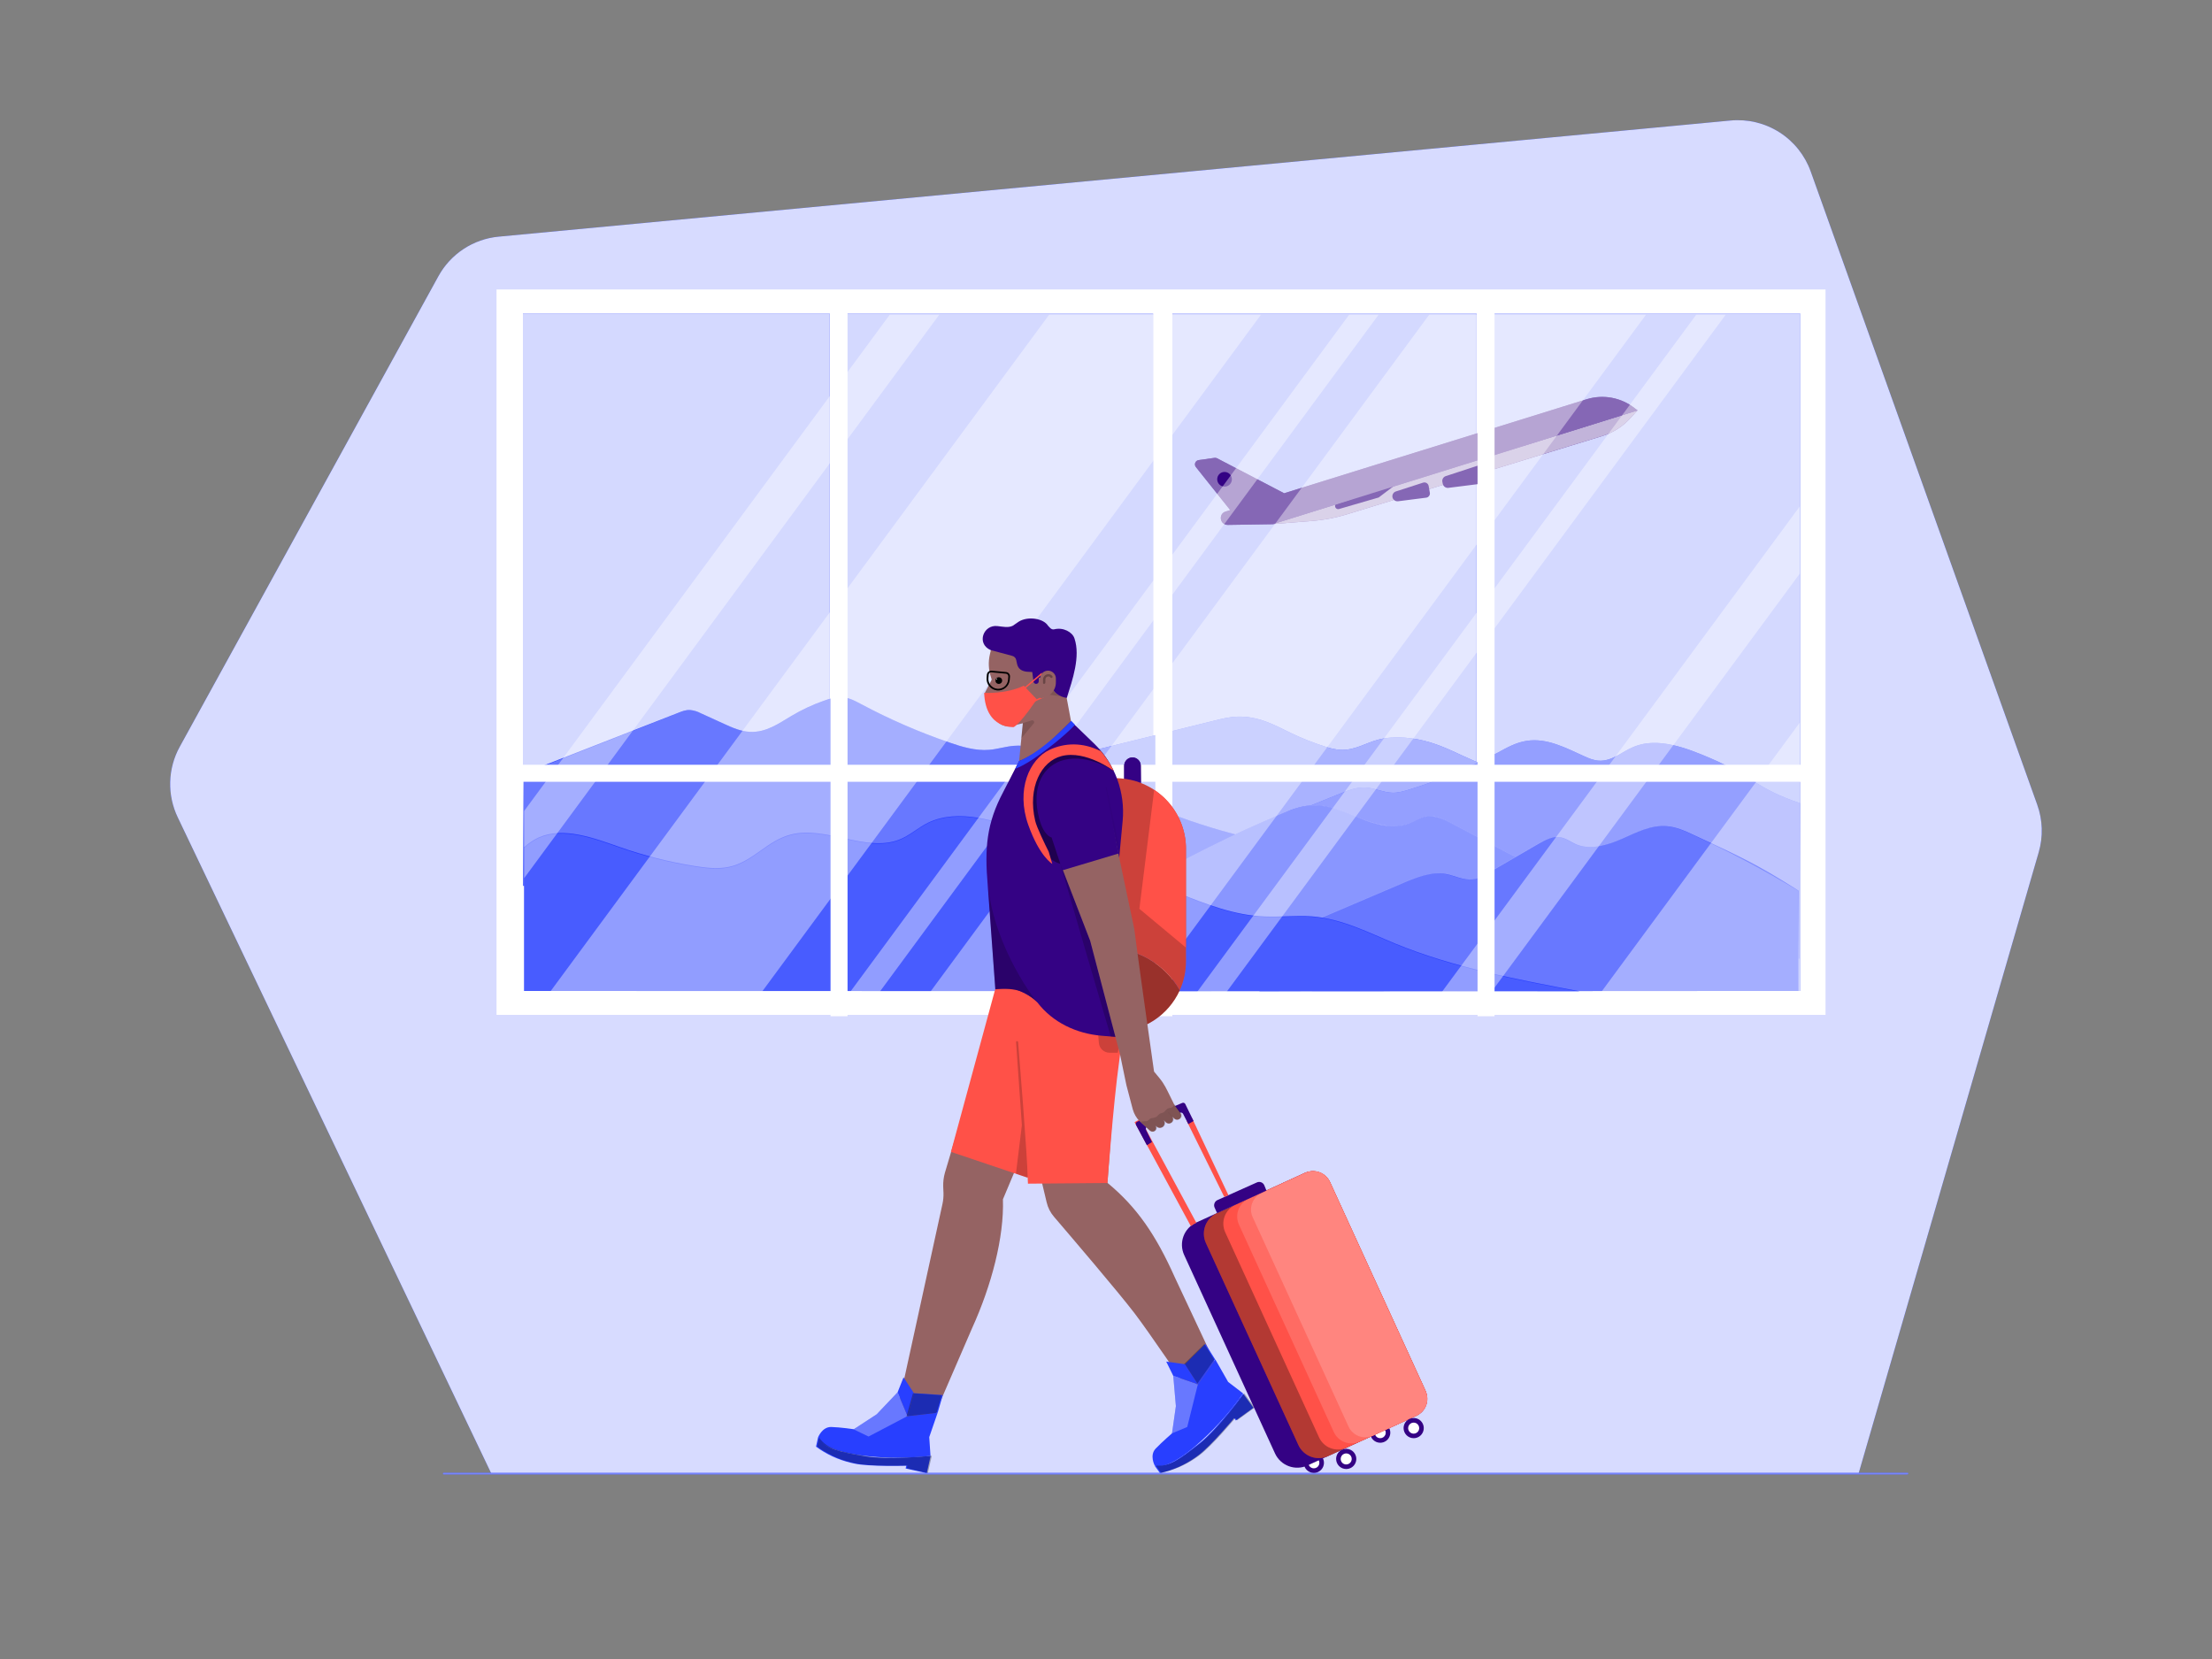 <svg class="gridItem__media" version="1.1" id="Layer_1" xmlns="http://www.w3.org/2000/svg" x="0px" y="0px" width="1600" height="1200" viewBox="0 0 1600 1200" style="baseline-shift: 0px; clip-rule: nonzero; color: rgb(61, 61, 61); color-interpolation: srgb; color-interpolation-filters: linearrgb; color-rendering: auto; cursor: auto; direction: ltr; display: block; fill: none; fill-opacity: 1; fill-rule: nonzero; font: 400 16px / 18.4px Lato, sans-serif; image-rendering: auto; letter-spacing: normal; marker: none; overflow: hidden; paint-order: normal; pointer-events: auto; shape-rendering: auto; stroke: none; stroke-dasharray: none; stroke-dashoffset: 0px; stroke-linecap: butt; stroke-linejoin: miter; stroke-miterlimit: 4; stroke-opacity: 1; stroke-width: 1px; text-anchor: start; text-decoration: none solid rgb(61, 61, 61); text-rendering: auto; visibility: visible; word-spacing: 0px; writing-mode: horizontal-tb;" fill="none" xmlns:xlink="http://www.w3.org/1999/xlink">
<rect x="0" y="0" width="1600" height="1200" fill="#808080" stroke="none"/>
<path d="M1344.35 1065.88L1474.65 616.48C1477.94 605.153 1477.56 593.074 1473.55 581.98L1309.75 124.08C1305.56 112.357 1297.58 102.366 1287.08 95.683C1276.57 89.001 1264.14 86.009 1251.75 87.18L360.75 171.18C351.653 172.027 342.905 175.099 335.275 180.125C327.646 185.151 321.37 191.977 317 200L130 540.18C125.717 547.971 123.355 556.673 123.112 565.56C122.868 574.448 124.75 583.266 128.6 591.28L355.4 1065.88H1344.35Z" class="change-color-in-svg-3" fill="#00BC7D" style="fill: rgb(40, 63, 255); baseline-shift: 0px; paint-order: normal; text-decoration: none solid rgb(61, 61, 61);"></path>
<g opacity="0.9" style="baseline-shift: 0px; opacity: 0.9; paint-order: normal; text-decoration: none solid rgb(61, 61, 61);">
<path opacity="0.9" d="M1344.35 1065.88L1474.65 616.48C1477.94 605.153 1477.56 593.074 1473.55 581.98L1309.75 124.08C1305.56 112.357 1297.58 102.366 1287.08 95.683C1276.57 89.001 1264.14 86.009 1251.75 87.18L360.75 171.18C351.653 172.027 342.905 175.099 335.275 180.125C327.646 185.151 321.37 191.977 317 200L130 540.18C125.717 547.971 123.355 556.673 123.112 565.56C122.868 574.448 124.75 583.266 128.6 591.28L355.4 1065.88H1344.35Z" fill="white" style="baseline-shift: 0px; fill: rgb(255, 255, 255); opacity: 0.9; paint-order: normal; text-decoration: none solid rgb(61, 61, 61);"></path>
</g>
<path d="M1320.45 209.38H359.15V734.08H1320.45V209.38Z" fill="white" style="baseline-shift: 0px; fill: rgb(255, 255, 255); paint-order: normal; text-decoration: none solid rgb(61, 61, 61);"></path>
<path d="M1302 226.68H1080.3V554H1302V226.68Z" class="change-color-in-svg-3" fill="#00BC7D" style="fill: rgb(40, 63, 255); baseline-shift: 0px; paint-order: normal; text-decoration: none solid rgb(61, 61, 61);"></path>
<path d="M1302 565.28H1080.3V716.78H1302V565.28Z" class="change-color-in-svg-3" fill="#00BC7D" style="fill: rgb(40, 63, 255); baseline-shift: 0px; paint-order: normal; text-decoration: none solid rgb(61, 61, 61);"></path>
<path d="M600 226.68H378.25V554H600V226.68Z" class="change-color-in-svg-3" fill="#00BC7D" style="fill: rgb(40, 63, 255); baseline-shift: 0px; paint-order: normal; text-decoration: none solid rgb(61, 61, 61);"></path>
<path d="M834 226.68H612.25V554H834V226.68Z" class="change-color-in-svg-3" fill="#00BC7D" style="fill: rgb(40, 63, 255); baseline-shift: 0px; paint-order: normal; text-decoration: none solid rgb(61, 61, 61);"></path>
<path d="M1067.85 226.68H846.15V554H1067.85V226.68Z" class="change-color-in-svg-3" fill="#00BC7D" style="fill: rgb(40, 63, 255); baseline-shift: 0px; paint-order: normal; text-decoration: none solid rgb(61, 61, 61);"></path>
<path opacity="0.8" d="M1302 226.68H1080.3V554H1302V226.68Z" fill="white" style="baseline-shift: 0px; fill: rgb(255, 255, 255); opacity: 0.8; paint-order: normal; text-decoration: none solid rgb(61, 61, 61);"></path>
<g opacity="0.8" style="baseline-shift: 0px; opacity: 0.8; paint-order: normal; text-decoration: none solid rgb(61, 61, 61);">
<path opacity="0.8" d="M1302 565.28H1080.3V716.78H1302V565.28Z" fill="white" style="baseline-shift: 0px; fill: rgb(255, 255, 255); opacity: 0.8; paint-order: normal; text-decoration: none solid rgb(61, 61, 61);"></path>
</g>
<path opacity="0.8" d="M834 226.68H612.25V554H834V226.68Z" fill="white" style="baseline-shift: 0px; fill: rgb(255, 255, 255); opacity: 0.8; paint-order: normal; text-decoration: none solid rgb(61, 61, 61);"></path>
<path opacity="0.8" d="M600 226.68H378.25V554H600V226.68Z" fill="white" style="baseline-shift: 0px; fill: rgb(255, 255, 255); opacity: 0.8; paint-order: normal; text-decoration: none solid rgb(61, 61, 61);"></path>
<path opacity="0.8" d="M1067.85 226.68H846.15V554H1067.85V226.68Z" fill="white" style="baseline-shift: 0px; fill: rgb(255, 255, 255); opacity: 0.8; paint-order: normal; text-decoration: none solid rgb(61, 61, 61);"></path>
<path d="M1199.85 596.68C1190.55 585.28 1168.25 578.68 1147.05 573.48C1118.95 566.48 1089.55 560.38 1065.45 549.98C1055.15 545.58 1045.95 540.48 1034.45 536.98C1022.95 533.48 1008.35 531.88 996.65 535.08C987.45 537.58 979.75 542.88 969.45 542.38C965.873 542.083 962.346 541.344 958.95 540.18C950.152 537.396 941.563 533.988 933.25 529.98C922.05 524.48 910.05 517.78 894.85 518.38C889.15 518.58 883.85 519.88 878.65 521.18C831.85 532.68 785.05 544.213 738.25 555.78L725.45 683L1199.85 596.68Z" class="change-color-in-svg-3" fill="#00BC7D" style="fill: rgb(40, 63, 255); baseline-shift: 0px; paint-order: normal; text-decoration: none solid rgb(61, 61, 61);"></path>
<path opacity="0.6" d="M1199.85 596.68C1190.55 585.28 1168.25 578.68 1147.05 573.48C1118.95 566.48 1089.55 560.38 1065.45 549.98C1055.15 545.58 1045.95 540.48 1034.45 536.98C1022.95 533.48 1008.35 531.88 996.65 535.08C987.45 537.58 979.75 542.88 969.45 542.38C965.873 542.083 962.346 541.344 958.95 540.18C950.152 537.396 941.563 533.988 933.25 529.98C922.05 524.48 910.05 517.78 894.85 518.38C889.15 518.58 883.85 519.88 878.65 521.18C831.85 532.68 785.05 544.213 738.25 555.78L725.45 683L1199.85 596.68Z" fill="white" style="baseline-shift: 0px; fill: rgb(255, 255, 255); opacity: 0.6; paint-order: normal; text-decoration: none solid rgb(61, 61, 61);"></path>
<path d="M783.25 649C845.45 624 907.617 598.967 969.75 573.9C975.35 571.6 981.35 569.3 987.65 569.6C994.35 569.9 1000.45 573.2 1007.15 573.4C1011.35 573.5 1015.45 572.3 1019.35 571.1C1041.57 564.268 1063.07 555.293 1083.55 544.3C1089.95 540.8 1096.45 537.1 1104.15 535.9C1119.15 533.5 1133.15 541.3 1146.35 547.2C1149.45 548.6 1152.85 550 1156.45 550.2C1166.05 550.8 1173.15 543.7 1181.65 540.2C1199.05 532.9 1220.05 541.1 1237.35 548.5C1265.95 560.7 1271.75 570.9 1301.85 580.9L1301.65 693.3H797.75L783.25 649Z" class="change-color-in-svg-3" fill="#00BC7D" style="fill: rgb(40, 63, 255); baseline-shift: 0px; paint-order: normal; text-decoration: none solid rgb(61, 61, 61);"></path>
<path opacity="0.5" d="M783.25 649C845.45 624 907.617 598.967 969.75 573.9C975.35 571.6 981.35 569.3 987.65 569.6C994.35 569.9 1000.45 573.2 1007.15 573.4C1011.35 573.5 1015.45 572.3 1019.35 571.1C1041.57 564.268 1063.07 555.293 1083.55 544.3C1089.95 540.8 1096.45 537.1 1104.15 535.9C1119.15 533.5 1133.15 541.3 1146.35 547.2C1149.45 548.6 1152.85 550 1156.45 550.2C1166.05 550.8 1173.15 543.7 1181.65 540.2C1199.05 532.9 1220.05 541.1 1237.35 548.5C1265.95 560.7 1271.75 570.9 1301.85 580.9L1301.65 693.3H797.75L783.25 649Z" fill="white" style="baseline-shift: 0px; fill: rgb(255, 255, 255); opacity: 0.5; paint-order: normal; text-decoration: none solid rgb(61, 61, 61);"></path>
<path d="M915.65 657.18L899.55 605.08C856.45 594.38 815.55 577.68 779.55 555.98C765.75 547.68 750.45 538.08 733.35 539.48C727.25 539.98 721.55 541.88 715.55 542.38C705.75 543.18 695.95 540.28 686.75 537.08C664.742 529.534 643.374 520.238 622.85 509.28C618.85 507.18 614.75 504.88 610.05 504.38C605.15 503.88 600.25 505.28 595.85 506.88C587.634 509.786 579.728 513.504 572.25 517.98C563.35 523.28 554.15 529.88 542.65 529.38C535.95 529.08 529.85 526.38 523.95 523.68L506.85 515.88C504.492 514.621 501.91 513.84 499.25 513.58C496.15 513.38 493.35 514.48 490.65 515.58L378.75 559.38L378.25 640.78L915.65 657.18Z" class="change-color-in-svg-3" fill="#00BC7D" style="fill: rgb(40, 63, 255); baseline-shift: 0px; paint-order: normal; text-decoration: none solid rgb(61, 61, 61);"></path>
<path opacity="0.3" d="M378.85 559.68L378.35 645.68L915.75 657.18L899.65 605.08C856.55 594.38 815.65 577.68 779.65 555.98C765.85 547.68 750.55 538.08 733.45 539.48C727.35 539.98 721.65 541.88 715.65 542.38C705.85 543.18 696.05 540.28 686.85 537.08C664.842 529.534 643.473 520.238 622.95 509.28C618.95 507.18 614.85 504.88 610.15 504.38C605.25 503.88 600.35 505.28 595.95 506.88C587.733 509.786 579.827 513.504 572.35 517.98C563.45 523.28 554.25 529.88 542.75 529.38C536.05 529.08 529.95 526.38 524.05 523.68L506.95 515.88C504.592 514.621 502.009 513.84 499.35 513.58C496.25 513.38 493.45 514.48 490.75 515.58C453.45 530.48 416.15 545.08 378.85 559.68Z" fill="white" style="baseline-shift: 0px; fill: rgb(255, 255, 255); opacity: 0.3; paint-order: normal; text-decoration: none solid rgb(61, 61, 61);"></path>
<path d="M1269.35 667.38C1231.85 652.78 1194.38 638.213 1156.95 623.68C1146.35 619.58 1134.75 615.38 1123.15 617.18C1115.95 618.38 1109.25 621.88 1101.95 621.08C1097.45 620.68 1093.45 618.58 1089.65 616.58C1076.25 609.48 1062.82 602.38 1049.35 595.28C1044.25 592.58 1038.35 589.78 1032.25 590.58C1027.55 591.28 1023.95 593.98 1019.65 595.68C1008.25 600.08 994.55 596.38 983.35 591.78C972.15 587.18 960.35 581.68 947.75 582.58C940.35 583.08 933.45 585.88 926.95 588.68C891.48 603.574 857.008 620.744 823.75 640.08C804.45 651.28 784.35 663.58 760.45 665.78L765.05 716.98L1067.95 716.78" class="change-color-in-svg-3" fill="#00BC7D" style="fill: rgb(40, 63, 255); baseline-shift: 0px; paint-order: normal; text-decoration: none solid rgb(61, 61, 61);"></path>
<path opacity="0.45" d="M1068 716.78L761.5 694.58L760.5 665.68C784.5 663.58 804.5 651.18 823.8 639.98C857.079 620.683 891.548 603.515 927 588.58C933.6 585.78 940.4 583.08 947.8 582.48C960.5 581.58 972.2 587.18 983.4 591.68C994.6 596.18 1008.4 599.98 1019.7 595.58C1024 593.88 1027.6 591.18 1032.3 590.48C1038.4 589.58 1044.2 592.48 1049.4 595.18C1062.8 602.28 1076.23 609.38 1089.7 616.48C1093.5 618.48 1097.5 620.58 1102 620.98C1109.3 621.68 1116 618.18 1123.2 617.08C1134.8 615.18 1146.4 619.38 1157 623.58C1194.5 638.18 1231.97 652.747 1269.4 667.28L1068 716.78Z" fill="white" style="baseline-shift: 0px; fill: rgb(255, 255, 255); opacity: 0.45; paint-order: normal; text-decoration: none solid rgb(61, 61, 61);"></path>
<path d="M912.45 682.38C946.65 667.78 980.817 653.213 1014.95 638.68C1024.55 634.58 1035.25 630.38 1045.75 632.18C1052.25 633.38 1058.45 636.88 1065.05 636.08C1069.15 635.68 1072.85 633.58 1076.25 631.58C1088.45 624.48 1100.75 617.38 1112.95 610.28C1117.65 607.58 1122.95 604.78 1128.45 605.58C1132.75 606.28 1136.05 608.98 1139.95 610.68C1150.25 615.08 1162.75 611.38 1173.05 606.78C1183.35 602.18 1193.95 596.68 1205.45 597.58C1212.25 598.08 1218.45 600.88 1224.45 603.68C1257.25 618.88 1271.05 625.08 1300.85 644.18L1300.95 716.78L911 717L912.45 682.38Z" class="change-color-in-svg-3" fill="#00BC7D" style="fill: rgb(40, 63, 255); baseline-shift: 0px; paint-order: normal; text-decoration: none solid rgb(61, 61, 61);"></path>
<path opacity="0.3" d="M912.05 682.38C946.25 667.78 980.417 653.213 1014.55 638.68C1024.15 634.58 1034.85 630.38 1045.35 632.18C1051.85 633.38 1058.05 636.88 1064.65 636.08C1068.75 635.68 1072.45 633.58 1075.85 631.58C1088.05 624.48 1100.35 617.38 1112.55 610.28C1117.25 607.58 1122.55 604.78 1128.15 605.58C1132.45 606.28 1135.75 608.98 1139.65 610.68C1150.05 615.08 1162.55 611.38 1172.75 606.78C1182.95 602.18 1193.65 596.68 1205.15 597.58C1211.95 598.08 1218.15 600.88 1224.15 603.68C1250.34 615.762 1275.85 629.282 1300.55 644.18L1301.45 716.78L910.75 716.98L912.05 682.38Z" fill="white" style="baseline-shift: 0px; fill: rgb(255, 255, 255); opacity: 0.3; paint-order: normal; text-decoration: none solid rgb(61, 61, 61);"></path>
<path d="M1142.45 717C1096.95 708.4 1050.85 699.6 1009.45 682.6C989.95 674.6 970.85 664.5 948.85 662.8C937.45 662 926.05 663.4 914.65 662.9C892.75 662 872.55 654 853.15 646.3C816.85 631.8 780.55 617.267 744.25 602.7C721.35 593.5 693.05 584.5 671.25 595.1C663.75 598.8 657.95 604.5 649.95 607.5C626.05 616.4 597.25 597.2 572.05 603.6C554.75 608 544.75 623.3 527.25 627C519.25 628.7 510.75 627.7 502.55 626.4C484.109 623.466 465.97 618.881 448.35 612.7C429.55 606.1 407.55 597.8 389.75 605.7C385.826 607.521 382.214 609.951 379.05 612.9V716.8L1142.45 717Z" class="change-color-in-svg-3" fill="#00BC7D" style="fill: rgb(40, 63, 255); baseline-shift: 0px; paint-order: normal; text-decoration: none solid rgb(61, 61, 61);"></path>
<path opacity="0.15" d="M1142.45 717.38C1096.95 708.78 1050.85 699.98 1009.45 682.98C989.95 674.98 970.85 664.88 948.85 663.18C937.45 662.38 926.05 663.78 914.65 663.28C892.75 662.38 872.55 654.38 853.15 646.68C816.85 632.18 780.55 617.647 744.25 603.08C721.35 593.88 693.05 584.88 671.25 595.48C663.75 599.18 657.95 604.88 649.95 607.88C626.05 616.78 597.25 597.58 572.05 604.08C554.75 608.48 544.75 623.78 527.25 627.48C519.25 629.18 510.75 628.18 502.55 626.88C484.109 623.946 465.97 619.361 448.35 613.18C429.55 606.58 407.55 598.28 389.75 606.18C385.826 608.001 382.214 610.431 379.05 613.38V717.28L1142.45 717.38Z" fill="white" style="baseline-shift: 0px; fill: rgb(255, 255, 255); opacity: 0.15; paint-order: normal; text-decoration: none solid rgb(61, 61, 61);"></path>
<path d="M920.45 379.08L974.55 362.18L1052.95 330.58C1068.62 324.287 1085.48 321.489 1102.35 322.38L1184.45 296.78L1179.35 302.38C1173.88 308.468 1166.87 312.961 1159.05 315.38L974.75 371.88C966.103 374.553 957.178 376.23 948.15 376.88L920.45 379.08Z" class="change-color-in-svg-1" fill="#15247C" style="fill: rgb(52, 2, 132); baseline-shift: 0px; paint-order: normal; text-decoration: none solid rgb(61, 61, 61);"></path>
<path opacity="0.7" d="M920.45 379.08L974.55 362.18L1052.95 330.58C1068.62 324.287 1085.48 321.489 1102.35 322.38L1184.45 296.78L1179.35 302.38C1173.88 308.468 1166.87 312.961 1159.05 315.38L974.75 371.88C966.103 374.553 957.178 376.23 948.15 376.88L920.45 379.08Z" fill="white" style="baseline-shift: 0px; fill: rgb(255, 255, 255); opacity: 0.7; paint-order: normal; text-decoration: none solid rgb(61, 61, 61);"></path>
<path d="M1016.35 345.38L997.45 359.68C997.362 359.778 997.254 359.855 997.133 359.907C997.012 359.959 996.882 359.984 996.75 359.98L968.55 368.18C968.109 368.307 967.639 368.295 967.204 368.147C966.768 367.999 966.389 367.721 966.117 367.35C965.845 366.98 965.692 366.535 965.68 366.076C965.669 365.616 965.798 365.164 966.05 364.78L975.65 361.78L1016.35 345.38Z" class="change-color-in-svg-1" fill="#15247C" style="fill: rgb(52, 2, 132); baseline-shift: 0px; paint-order: normal; text-decoration: none solid rgb(61, 61, 61);"></path>
<path d="M1029.45 349.08L1009.65 355.48C1008.77 355.771 1008.02 356.387 1007.58 357.205C1007.13 358.022 1007.02 358.979 1007.25 359.88C1007.48 360.734 1008.02 361.476 1008.75 361.972C1009.48 362.467 1010.37 362.683 1011.25 362.58L1031.65 359.98C1032.06 359.919 1032.45 359.777 1032.81 359.563C1033.16 359.348 1033.47 359.064 1033.71 358.728C1033.95 358.393 1034.12 358.012 1034.22 357.609C1034.31 357.206 1034.32 356.788 1034.25 356.38L1033.35 351.38C1033.26 350.966 1033.08 350.576 1032.83 350.234C1032.58 349.891 1032.26 349.603 1031.9 349.388C1031.53 349.173 1031.13 349.034 1030.71 348.981C1030.28 348.928 1029.86 348.962 1029.45 349.08V349.08Z" class="change-color-in-svg-1" fill="#15247C" style="fill: rgb(52, 2, 132); baseline-shift: 0px; paint-order: normal; text-decoration: none solid rgb(61, 61, 61);"></path>
<path d="M1071.15 336.08L1045.75 344.38C1044.86 344.671 1044.12 345.287 1043.68 346.105C1043.23 346.922 1043.11 347.879 1043.35 348.78L1043.65 350.18C1043.88 351.034 1044.41 351.777 1045.15 352.272C1045.88 352.767 1046.77 352.983 1047.65 352.88L1073.85 349.58C1074.26 349.519 1074.65 349.378 1075.01 349.163C1075.36 348.948 1075.67 348.664 1075.91 348.328C1076.15 347.993 1076.32 347.612 1076.42 347.209C1076.51 346.806 1076.52 346.388 1076.45 345.98L1075.15 338.48C1075.09 338.037 1074.93 337.614 1074.68 337.241C1074.43 336.868 1074.11 336.556 1073.72 336.325C1073.34 336.095 1072.91 335.954 1072.46 335.912C1072.02 335.869 1071.57 335.927 1071.15 336.08V336.08Z" class="change-color-in-svg-1" fill="#15247C" style="fill: rgb(52, 2, 132); baseline-shift: 0px; paint-order: normal; text-decoration: none solid rgb(61, 61, 61);"></path>
<path d="M1182.45 295.28C1177.62 291.448 1171.92 288.854 1165.85 287.721C1159.79 286.588 1153.54 286.952 1147.65 288.78L928.85 356.78L880.35 331.48C879.765 331.18 879.099 331.075 878.45 331.18L867.05 332.78C866.496 332.853 865.971 333.074 865.531 333.419C865.09 333.763 864.75 334.22 864.546 334.74C864.342 335.261 864.281 335.827 864.37 336.379C864.458 336.931 864.693 337.449 865.05 337.88L889.85 368.98L886.55 369.98C881.05 371.68 882.35 379.78 888.15 379.68L920.55 379.18L1184.55 296.88L1182.45 295.28Z" class="change-color-in-svg-1" fill="#15247C" style="fill: rgb(52, 2, 132); baseline-shift: 0px; paint-order: normal; text-decoration: none solid rgb(61, 61, 61);"></path>
<path opacity="0.4" d="M1182.45 295.28C1177.62 291.448 1171.92 288.854 1165.85 287.721C1159.79 286.588 1153.54 286.952 1147.65 288.78L928.85 356.78L880.35 331.48C879.765 331.18 879.099 331.075 878.45 331.18L867.05 332.78C866.496 332.853 865.971 333.074 865.531 333.419C865.09 333.763 864.75 334.22 864.546 334.74C864.342 335.261 864.281 335.827 864.37 336.379C864.458 336.931 864.693 337.449 865.05 337.88L889.85 368.98L886.55 369.98C881.05 371.68 882.35 379.78 888.15 379.68L920.55 379.18L1184.55 296.88L1182.45 295.28Z" fill="white" style="baseline-shift: 0px; fill: rgb(255, 255, 255); opacity: 0.4; paint-order: normal; text-decoration: none solid rgb(61, 61, 61);"></path>
<path d="M885.75 341.38C886.798 341.38 887.823 341.691 888.695 342.273C889.566 342.856 890.245 343.683 890.647 344.652C891.048 345.62 891.153 346.686 890.948 347.714C890.744 348.742 890.239 349.686 889.498 350.428C888.756 351.169 887.812 351.674 886.784 351.878C885.756 352.083 884.69 351.978 883.722 351.577C882.753 351.175 881.926 350.496 881.343 349.624C880.761 348.753 880.45 347.728 880.45 346.68C880.438 345.981 880.567 345.286 880.829 344.637C881.091 343.989 881.481 343.4 881.975 342.905C882.47 342.411 883.059 342.021 883.707 341.759C884.356 341.497 885.051 341.368 885.75 341.38V341.38Z" class="change-color-in-svg-1" fill="#15247C" style="fill: rgb(52, 2, 132); baseline-shift: 0px; paint-order: normal; text-decoration: none solid rgb(61, 61, 61);"></path>
<path opacity="0.4" d="M550.85 717.78H397.65L758.85 227.68H912.05L550.85 717.78Z" fill="white" style="baseline-shift: 0px; fill: rgb(255, 255, 255); opacity: 0.4; paint-order: normal; text-decoration: none solid rgb(61, 61, 61);"></path>
<path opacity="0.4" d="M829.35 717.78H672.65L1033.75 227.68H1190.55L829.35 717.78Z" fill="white" style="baseline-shift: 0px; fill: rgb(255, 255, 255); opacity: 0.4; paint-order: normal; text-decoration: none solid rgb(61, 61, 61);"></path>
<path opacity="0.4" d="M379.15 635.18V586.58L643.55 227.68H679.35L379.15 635.18Z" fill="white" style="baseline-shift: 0px; fill: rgb(255, 255, 255); opacity: 0.4; paint-order: normal; text-decoration: none solid rgb(61, 61, 61);"></path>
<path opacity="0.4" d="M636.05 717.78H614.75L975.85 227.68H997.15L636.05 717.78Z" fill="white" style="baseline-shift: 0px; fill: rgb(255, 255, 255); opacity: 0.4; paint-order: normal; text-decoration: none solid rgb(61, 61, 61);"></path>
<path opacity="0.4" d="M1301.85 717.78H1158.05L1301.85 522.68V717.78Z" fill="white" style="baseline-shift: 0px; fill: rgb(255, 255, 255); opacity: 0.4; paint-order: normal; text-decoration: none solid rgb(61, 61, 61);"></path>
<path opacity="0.4" d="M1078.55 717.78H1042.75L1301.85 366.28V414.88L1078.55 717.78Z" fill="white" style="baseline-shift: 0px; fill: rgb(255, 255, 255); opacity: 0.4; paint-order: normal; text-decoration: none solid rgb(61, 61, 61);"></path>
<path opacity="0.4" d="M887 717.78H865.7L1226.9 227.68H1248.2L887 717.78Z" fill="white" style="baseline-shift: 0px; fill: rgb(255, 255, 255); opacity: 0.4; paint-order: normal; text-decoration: none solid rgb(61, 61, 61);"></path>
<path d="M613.05 210.38H600.75V735.08H613.05V210.38Z" fill="white" style="baseline-shift: 0px; fill: rgb(255, 255, 255); paint-order: normal; text-decoration: none solid rgb(61, 61, 61);"></path>
<path d="M1305 553.18H376.85V565.48H1305V553.18Z" fill="white" style="baseline-shift: 0px; fill: rgb(255, 255, 255); paint-order: normal; text-decoration: none solid rgb(61, 61, 61);"></path>
<path d="M848 210.38H835.7V735.08H848V210.38Z" fill="white" style="baseline-shift: 0px; fill: rgb(255, 255, 255); paint-order: normal; text-decoration: none solid rgb(61, 61, 61);"></path>
<path d="M1081.05 210.38H1068.75V735.08H1081.05V210.38Z" fill="white" style="baseline-shift: 0px; fill: rgb(255, 255, 255); paint-order: normal; text-decoration: none solid rgb(61, 61, 61);"></path>
<path d="M1379.55 1066.48H321C320.918 1066.49 320.835 1066.48 320.757 1066.46C320.679 1066.43 320.608 1066.39 320.55 1066.33C320.492 1066.27 320.448 1066.2 320.422 1066.12C320.396 1066.04 320.388 1065.96 320.4 1065.88C320.397 1065.8 320.411 1065.72 320.44 1065.65C320.469 1065.57 320.513 1065.51 320.569 1065.45C320.626 1065.39 320.693 1065.35 320.767 1065.32C320.841 1065.29 320.92 1065.28 321 1065.28H1379.7C1379.78 1065.28 1379.86 1065.29 1379.93 1065.32C1380.01 1065.35 1380.07 1065.39 1380.13 1065.45C1380.19 1065.51 1380.23 1065.57 1380.26 1065.65C1380.29 1065.72 1380.3 1065.8 1380.3 1065.88C1380.29 1065.97 1380.26 1066.06 1380.22 1066.13C1380.18 1066.21 1380.12 1066.28 1380.05 1066.34C1379.98 1066.39 1379.9 1066.44 1379.82 1066.46C1379.73 1066.48 1379.64 1066.49 1379.55 1066.48Z" class="change-color-in-svg-3" fill="#00BC7D" style="fill: rgb(40, 63, 255); baseline-shift: 0px; paint-order: normal; text-decoration: none solid rgb(61, 61, 61);"></path>
<g opacity="0.6" style="baseline-shift: 0px; opacity: 0.6; paint-order: normal; text-decoration: none solid rgb(61, 61, 61);">
<path opacity="0.6" d="M1379.55 1066.48H321C320.918 1066.49 320.835 1066.48 320.757 1066.46C320.679 1066.43 320.608 1066.39 320.55 1066.33C320.492 1066.27 320.448 1066.2 320.422 1066.12C320.396 1066.04 320.388 1065.96 320.4 1065.88C320.397 1065.8 320.411 1065.72 320.44 1065.65C320.469 1065.57 320.513 1065.51 320.569 1065.45C320.626 1065.39 320.693 1065.35 320.767 1065.32C320.841 1065.29 320.92 1065.28 321 1065.28H1379.7C1379.78 1065.28 1379.86 1065.29 1379.93 1065.32C1380.01 1065.35 1380.07 1065.39 1380.13 1065.45C1380.19 1065.51 1380.23 1065.57 1380.26 1065.65C1380.29 1065.72 1380.3 1065.8 1380.3 1065.88C1380.29 1065.97 1380.26 1066.06 1380.22 1066.13C1380.18 1066.21 1380.12 1066.28 1380.05 1066.34C1379.98 1066.39 1379.9 1066.44 1379.82 1066.46C1379.73 1066.48 1379.64 1066.49 1379.55 1066.48Z" fill="white" style="baseline-shift: 0px; fill: rgb(255, 255, 255); opacity: 0.6; paint-order: normal; text-decoration: none solid rgb(61, 61, 61);"></path>
</g>
<path d="M725.45 867.48C726.35 895.08 717.15 929.88 703.15 960.68L675.45 1024.68C672.881 1029.34 671.154 1034.42 670.35 1039.68L668.35 1054.08L627.35 1034.98L643.55 1027.58C644.927 1026.93 646.132 1025.97 647.07 1024.77C648.008 1023.57 648.652 1022.17 648.95 1020.68L681.75 870.68C682.284 868.15 682.519 865.565 682.45 862.98L682.25 858.28C682.149 854.938 682.553 851.601 683.45 848.38L702.15 785.58L750.65 807.58L725.45 867.48Z" fill="#956363" style="baseline-shift: 0px; fill: rgb(149, 99, 99); paint-order: normal; text-decoration: none solid rgb(61, 61, 61);"></path>
<path d="M801.05 855.58C822.35 873.18 836.05 893.18 849.85 924.08L879.45 987.18C881.246 992.19 883.884 996.857 887.25 1000.98L896.75 1012.08L855.25 1030.18L860.45 1013.18C860.868 1011.72 860.941 1010.18 860.663 1008.69C860.385 1007.2 859.765 1005.79 858.85 1004.58C858.85 1004.58 830.95 963.38 820.85 950.18C808.65 934.18 774.05 893.78 762.35 880.08C759.752 877.066 757.932 873.461 757.05 869.58L739.15 794.58L806.45 782.38L801.05 855.58Z" fill="#956363" style="baseline-shift: 0px; fill: rgb(149, 99, 99); paint-order: normal; text-decoration: none solid rgb(61, 61, 61);"></path>
<path d="M656.45 1024.28L678.25 1021.78L672.15 1039.48L673.05 1053.08C673.05 1053.08 647.25 1056.58 619.75 1052.28C592.75 1048.08 591.65 1039.88 591.65 1039.88C591.65 1039.88 594.55 1031.98 601.35 1032.18C608.15 1032.38 617.45 1033.78 617.45 1033.78L656.45 1024.28Z" class="change-color-in-svg-3" fill="#00BC7D" style="fill: rgb(40, 63, 255); baseline-shift: 0px; paint-order: normal; text-decoration: none solid rgb(61, 61, 61);"></path>
<path d="M656.45 1024.28L649.25 1007.08L634.15 1022.98L617.45 1033.88L628.25 1039.08L656.45 1024.28Z" class="change-color-in-svg-3" fill="#00BC7D" style="fill: rgb(40, 63, 255); baseline-shift: 0px; paint-order: normal; text-decoration: none solid rgb(61, 61, 61);"></path>
<path opacity="0.3" d="M656.45 1024.28L649.25 1007.08L634.15 1022.98L617.45 1033.88L628.25 1039.08L656.45 1024.28Z" fill="white" style="baseline-shift: 0px; fill: rgb(255, 255, 255); opacity: 0.3; paint-order: normal; text-decoration: none solid rgb(61, 61, 61);"></path>
<path d="M656.45 1024.28L661.05 1007.68L681.95 1009.08L678.25 1021.88L656.45 1024.28Z" class="change-color-in-svg-3" fill="#00BC7D" style="fill: rgb(40, 63, 255); baseline-shift: 0px; paint-order: normal; text-decoration: none solid rgb(61, 61, 61);"></path>
<path d="M661.05 1007.68L653.55 996.28L649.25 1007.08L656.45 1024.28L661.05 1007.68Z" class="change-color-in-svg-3" fill="#00BC7D" style="fill: rgb(40, 63, 255); baseline-shift: 0px; paint-order: normal; text-decoration: none solid rgb(61, 61, 61);"></path>
<path d="M591.65 1040L590.25 1046.4C597.722 1051.9 606.223 1055.85 615.25 1058C616.15 1058.2 617.05 1058.4 617.85 1058.6C628.65 1061 655.55 1060.2 655.55 1060.2L655.05 1062.2L670.35 1065.6L673.15 1053.1C673.15 1053.1 642.05 1056.2 625.35 1053.3C606.85 1050.08 598 1048.38 591.65 1040Z" class="change-color-in-svg-3" fill="#00BC7D" style="fill: rgb(40, 63, 255); baseline-shift: 0px; paint-order: normal; text-decoration: none solid rgb(61, 61, 61);"></path>
<path opacity="0.3" d="M655.65 1024.48L660.35 1007.78L681.15 1009.18L677.45 1021.98L655.65 1024.48Z" fill="black" style="baseline-shift: 0px; fill: rgb(0, 0, 0); opacity: 0.3; paint-order: normal; text-decoration: none solid rgb(61, 61, 61);"></path>
<path opacity="0.3" d="M592.45 1039.87L591.05 1046.27C598.521 1051.77 607.023 1055.72 616.05 1057.87C616.95 1058.07 617.85 1058.27 618.65 1058.47C629.45 1060.87 656.35 1060.07 656.35 1060.07L655.85 1062.07L671.15 1065.47L674 1053C674 1053 642.9 1056.1 626.2 1053.2C607.65 1050 598.65 1048.37 592.45 1039.87Z" fill="black" style="baseline-shift: 0px; fill: rgb(0, 0, 0); opacity: 0.3; paint-order: normal; text-decoration: none solid rgb(61, 61, 61);"></path>
<path d="M866.45 1001.28L879.05 983.28L888.35 999.58L899.15 1007.88C888.914 1022.52 876.812 1035.77 863.15 1047.28C842.05 1064.68 835.25 1060.08 835.25 1060.08C835.25 1060.08 831.25 1052.68 835.95 1047.78C840.65 1042.88 847.75 1036.78 847.75 1036.78L866.45 1001.28Z" class="change-color-in-svg-3" fill="#00BC7D" style="fill: rgb(40, 63, 255); baseline-shift: 0px; paint-order: normal; text-decoration: none solid rgb(61, 61, 61);"></path>
<path d="M866.45 1001.28L848.65 995.18L850.55 1017.08L847.75 1036.78L858.75 1032.18L866.45 1001.28Z" class="change-color-in-svg-3" fill="#00BC7D" style="fill: rgb(40, 63, 255); baseline-shift: 0px; paint-order: normal; text-decoration: none solid rgb(61, 61, 61);"></path>
<path opacity="0.3" d="M866.45 1001.28L848.65 995.18L850.55 1017.08L847.75 1036.78L858.75 1032.18L866.45 1001.28Z" fill="white" style="baseline-shift: 0px; fill: rgb(255, 255, 255); opacity: 0.3; paint-order: normal; text-decoration: none solid rgb(61, 61, 61);"></path>
<path d="M866.45 1001.28L857.05 986.78L871.85 972.08L878.95 983.28L866.45 1001.28Z" class="change-color-in-svg-3" fill="#00BC7D" style="fill: rgb(40, 63, 255); baseline-shift: 0px; paint-order: normal; text-decoration: none solid rgb(61, 61, 61);"></path>
<path opacity="0.3" d="M865.65 1001.38L856.25 986.88L871.15 972.18L878.25 983.48L865.65 1001.38Z" fill="black" style="baseline-shift: 0px; fill: rgb(0, 0, 0); opacity: 0.3; paint-order: normal; text-decoration: none solid rgb(61, 61, 61);"></path>
<path d="M857.05 986.77L843.55 984.87L848.65 995.17L866.45 1001.27L857.05 986.77Z" class="change-color-in-svg-3" fill="#00BC7D" style="fill: rgb(40, 63, 255); baseline-shift: 0px; paint-order: normal; text-decoration: none solid rgb(61, 61, 61);"></path>
<path d="M835.15 1060.18L839.05 1065.48C848.129 1063.53 856.73 1059.79 864.35 1054.48C865.15 1053.98 865.85 1053.38 866.55 1052.88C875.55 1046.38 892.75 1025.77 892.75 1025.77L893.95 1027.48L906.65 1018.27L899.15 1007.98C899.15 1007.98 880.85 1033.38 867.65 1043.88C852.85 1055.48 845.65 1061.08 835.15 1060.18Z" class="change-color-in-svg-3" fill="#00BC7D" style="fill: rgb(40, 63, 255); baseline-shift: 0px; paint-order: normal; text-decoration: none solid rgb(61, 61, 61);"></path>
<path opacity="0.3" d="M836 1060.07L839.9 1065.37C848.979 1063.42 857.579 1059.68 865.2 1054.37C866 1053.87 866.7 1053.27 867.4 1052.77C876.4 1046.27 893.6 1025.67 893.6 1025.67L894.8 1027.37L907.5 1018.17L900 1007.87C900 1007.87 881.7 1033.27 868.5 1043.77C853.65 1055.37 846.45 1061 836 1060.07Z" fill="black" style="baseline-shift: 0px; fill: rgb(0, 0, 0); opacity: 0.3; paint-order: normal; text-decoration: none solid rgb(61, 61, 61);"></path>
<path d="M719.85 715.58L687.85 833.18L743.35 851.88L783.25 738.28L739 708.48L719.85 715.58Z" class="change-color-in-svg-2" fill="#3562FF" style="fill: rgb(255, 81, 72); baseline-shift: 0px; paint-order: normal; text-decoration: none solid rgb(61, 61, 61);"></path>
<path d="M743.55 856.18L737.85 738L807.45 726.2C807.45 726.2 813.95 736.1 809.55 767.6C805.15 799.1 801.05 855.7 801.05 855.7L743.55 856.18Z" class="change-color-in-svg-2" fill="#3562FF" style="fill: rgb(255, 81, 72); baseline-shift: 0px; paint-order: normal; text-decoration: none solid rgb(61, 61, 61);"></path>
<path opacity="0.2" d="M736.45 753.88C737.15 762.78 743.15 836.58 743.35 851.88L734.85 848.98L739.15 813.88L734.95 753.88C734.936 753.697 734.989 753.515 735.1 753.368C735.21 753.22 735.37 753.118 735.55 753.08C735.662 753.069 735.776 753.081 735.883 753.116C735.991 753.151 736.09 753.208 736.175 753.283C736.259 753.358 736.327 753.45 736.375 753.553C736.422 753.656 736.447 753.767 736.45 753.88Z" fill="black" style="baseline-shift: 0px; fill: rgb(0, 0, 0); opacity: 0.2; paint-order: normal; text-decoration: none solid rgb(61, 61, 61);"></path>
<path opacity="0.2" d="M810.65 725.38L792.75 729.08L794.85 754.38C795.008 756.314 795.888 758.118 797.314 759.433C798.741 760.748 800.61 761.479 802.55 761.48H808.55C808.55 761.48 811.15 746.58 811.05 738.38C810.95 730.18 810.65 725.38 810.65 725.38Z" fill="black" style="baseline-shift: 0px; fill: rgb(0, 0, 0); opacity: 0.2; paint-order: normal; text-decoration: none solid rgb(61, 61, 61);"></path>
<path d="M998.35 1043.58C999.794 1043.58 1001.2 1043.15 1002.41 1042.35C1003.61 1041.55 1004.54 1040.41 1005.09 1039.07C1005.65 1037.74 1005.79 1036.27 1005.51 1034.86C1005.23 1033.44 1004.53 1032.14 1003.51 1031.12C1002.49 1030.1 1001.19 1029.4 999.774 1029.12C998.358 1028.84 996.89 1028.98 995.556 1029.54C994.222 1030.09 993.082 1031.02 992.28 1032.22C991.478 1033.42 991.05 1034.84 991.05 1036.28C991.05 1038.22 991.819 1040.07 993.188 1041.44C994.557 1042.81 996.414 1043.58 998.35 1043.58Z" class="change-color-in-svg-1" fill="#15247C" style="fill: rgb(52, 2, 132); baseline-shift: 0px; paint-order: normal; text-decoration: none solid rgb(61, 61, 61);"></path>
<path d="M998.35 1040.28C999.141 1040.28 999.914 1040.05 1000.57 1039.61C1001.23 1039.17 1001.74 1038.54 1002.05 1037.81C1002.35 1037.08 1002.43 1036.28 1002.27 1035.5C1002.12 1034.72 1001.74 1034.01 1001.18 1033.45C1000.62 1032.89 999.906 1032.51 999.13 1032.36C998.354 1032.2 997.55 1032.28 996.819 1032.58C996.088 1032.89 995.463 1033.4 995.024 1034.06C994.584 1034.72 994.35 1035.49 994.35 1036.28C994.35 1037.34 994.771 1038.36 995.521 1039.11C996.271 1039.86 997.289 1040.28 998.35 1040.28Z" fill="white" style="baseline-shift: 0px; fill: rgb(255, 255, 255); paint-order: normal; text-decoration: none solid rgb(61, 61, 61);"></path>
<path d="M950.35 1065.38C951.794 1065.38 953.205 1064.95 954.405 1064.15C955.606 1063.35 956.542 1062.21 957.094 1060.87C957.647 1059.54 957.791 1058.07 957.51 1056.66C957.228 1055.24 956.533 1053.94 955.512 1052.92C954.491 1051.9 953.19 1051.2 951.774 1050.92C950.358 1050.64 948.89 1050.78 947.556 1051.34C946.222 1051.89 945.082 1052.82 944.28 1054.02C943.478 1055.22 943.05 1056.64 943.05 1058.08C943.05 1060.02 943.819 1061.87 945.188 1063.24C946.557 1064.61 948.414 1065.38 950.35 1065.38V1065.38Z" class="change-color-in-svg-1" fill="#15247C" style="fill: rgb(52, 2, 132); baseline-shift: 0px; paint-order: normal; text-decoration: none solid rgb(61, 61, 61);"></path>
<path d="M950.35 1062.08C951.141 1062.08 951.914 1061.85 952.572 1061.41C953.23 1060.97 953.742 1060.34 954.045 1059.61C954.348 1058.88 954.427 1058.08 954.273 1057.3C954.118 1056.52 953.737 1055.81 953.178 1055.25C952.619 1054.69 951.906 1054.31 951.13 1054.16C950.354 1054 949.55 1054.08 948.819 1054.38C948.088 1054.69 947.463 1055.2 947.024 1055.86C946.584 1056.52 946.35 1057.29 946.35 1058.08C946.35 1059.14 946.771 1060.16 947.521 1060.91C948.271 1061.66 949.289 1062.08 950.35 1062.08Z" fill="white" style="baseline-shift: 0px; fill: rgb(255, 255, 255); paint-order: normal; text-decoration: none solid rgb(61, 61, 61);"></path>
<path d="M1024.55 1024L945.75 1060C943.636 1060.97 941.351 1061.52 939.025 1061.61C936.699 1061.7 934.379 1061.33 932.196 1060.52C930.013 1059.72 928.011 1058.49 926.304 1056.9C924.598 1055.32 923.22 1053.42 922.25 1051.3L856.55 907.8C855.576 905.686 855.028 903.401 854.938 901.075C854.848 898.749 855.218 896.428 856.026 894.245C856.834 892.062 858.065 890.06 859.648 888.354C861.23 886.647 863.134 885.27 865.25 884.3L943.55 848.5C946.92 846.972 950.757 846.84 954.224 848.133C957.69 849.426 960.504 852.039 962.05 855.4L1031.05 1006.3C1031.8 1007.89 1032.23 1009.61 1032.3 1011.36C1032.38 1013.11 1032.11 1014.86 1031.51 1016.51C1030.9 1018.16 1029.98 1019.67 1028.78 1020.95C1027.59 1022.24 1026.15 1023.28 1024.55 1024V1024Z" class="change-color-in-svg-1" fill="#15247C" style="fill: rgb(52, 2, 132); baseline-shift: 0px; paint-order: normal; text-decoration: none solid rgb(61, 61, 61);"></path>
<path d="M1024 1024.28L960.8 1053.18C958.846 1054.09 956.731 1054.6 954.577 1054.68C952.424 1054.77 950.276 1054.42 948.257 1053.67C946.238 1052.91 944.389 1051.77 942.817 1050.29C941.245 1048.82 939.982 1047.05 939.1 1045.08L872.3 899.18C871.392 897.226 870.882 895.11 870.798 892.957C870.715 890.804 871.06 888.655 871.813 886.637C872.567 884.618 873.714 882.769 875.188 881.197C876.662 879.625 878.434 878.362 880.4 877.48L944.1 848.38C947.377 846.892 951.109 846.762 954.482 848.017C957.855 849.273 960.594 851.812 962.1 855.08L1031 1005.58C1032.52 1008.99 1032.63 1012.86 1031.32 1016.36C1030.01 1019.86 1027.38 1022.7 1024 1024.28Z" class="change-color-in-svg-2" fill="#3562FF" style="fill: rgb(255, 81, 72); baseline-shift: 0px; paint-order: normal; text-decoration: none solid rgb(61, 61, 61);"></path>
<path opacity="0.3" d="M1024 1024.28L960.8 1053.18C958.846 1054.09 956.731 1054.6 954.577 1054.68C952.424 1054.77 950.276 1054.42 948.257 1053.67C946.238 1052.91 944.389 1051.77 942.817 1050.29C941.245 1048.82 939.982 1047.05 939.1 1045.08L872.3 899.18C871.392 897.226 870.882 895.11 870.798 892.957C870.715 890.804 871.06 888.655 871.813 886.637C872.567 884.618 873.714 882.769 875.188 881.197C876.662 879.625 878.434 878.362 880.4 877.48L944.1 848.38C947.377 846.892 951.109 846.762 954.482 848.017C957.855 849.273 960.594 851.812 962.1 855.08L1031 1005.58C1032.52 1008.99 1032.63 1012.86 1031.32 1016.36C1030.01 1019.86 1027.38 1022.7 1024 1024.28Z" fill="black" style="baseline-shift: 0px; fill: rgb(0, 0, 0); opacity: 0.3; paint-order: normal; text-decoration: none solid rgb(61, 61, 61);"></path>
<path d="M1024.75 1023.88L974.05 1047.08C972.247 1047.91 970.295 1048.38 968.309 1048.46C966.323 1048.53 964.343 1048.21 962.482 1047.51C960.621 1046.82 958.917 1045.75 957.47 1044.39C956.022 1043.03 954.86 1041.39 954.05 1039.58L886.25 891.38C885.415 889.577 884.947 887.625 884.873 885.639C884.798 883.653 885.12 881.672 885.817 879.811C886.515 877.951 887.576 876.247 888.938 874.8C890.299 873.352 891.935 872.19 893.75 871.38L944.15 848.28C947.387 846.805 951.077 846.671 954.412 847.907C957.747 849.144 960.458 851.651 961.95 854.88L1031.25 1006.38C1032.7 1009.56 1032.84 1013.19 1031.62 1016.47C1030.4 1019.75 1027.93 1022.42 1024.75 1023.88V1023.88Z" class="change-color-in-svg-2" fill="#3562FF" style="fill: rgb(255, 81, 72); baseline-shift: 0px; paint-order: normal; text-decoration: none solid rgb(61, 61, 61);"></path>
<path d="M1023.85 1024.28L983.45 1042.78C980.042 1044.33 976.158 1044.46 972.652 1043.15C969.146 1041.84 966.304 1039.19 964.75 1035.78L896.15 885.78C894.602 882.372 894.469 878.488 895.782 874.982C897.094 871.476 899.744 868.634 903.15 867.08L943.55 848.58C946.959 847.032 950.842 846.899 954.348 848.211C957.854 849.524 960.696 852.174 962.25 855.58L1030.85 1005.58C1032.38 1008.99 1032.5 1012.87 1031.19 1016.37C1029.88 1019.87 1027.24 1022.71 1023.85 1024.28V1024.28Z" class="change-color-in-svg-2" fill="#3562FF" style="fill: rgb(255, 81, 72); baseline-shift: 0px; paint-order: normal; text-decoration: none solid rgb(61, 61, 61);"></path>
<path opacity="0.15" d="M1023.85 1024.28L983.45 1042.78C980.042 1044.33 976.158 1044.46 972.652 1043.15C969.146 1041.84 966.304 1039.19 964.75 1035.78L896.15 885.78C894.602 882.372 894.469 878.488 895.782 874.982C897.094 871.476 899.744 868.634 903.15 867.08L943.55 848.58C946.959 847.032 950.842 846.899 954.348 848.211C957.854 849.524 960.696 852.174 962.25 855.58L1030.85 1005.58C1032.38 1008.99 1032.5 1012.87 1031.19 1016.37C1029.88 1019.87 1027.24 1022.71 1023.85 1024.28V1024.28Z" fill="white" style="baseline-shift: 0px; fill: rgb(255, 255, 255); opacity: 0.15; paint-order: normal; text-decoration: none solid rgb(61, 61, 61);"></path>
<path d="M1024.75 1023.88L992.95 1038.48C989.765 1039.93 986.139 1040.05 982.86 1038.84C979.582 1037.62 976.918 1035.15 975.45 1031.98L906.05 880.38C904.604 877.196 904.477 873.569 905.694 870.291C906.912 867.013 909.376 864.349 912.55 862.88L944.35 848.28C947.534 846.835 951.161 846.707 954.439 847.925C957.717 849.142 960.381 851.607 961.85 854.78L1031.25 1006.48C1032.69 1009.65 1032.81 1013.26 1031.59 1016.52C1030.37 1019.78 1027.91 1022.43 1024.75 1023.88Z" class="change-color-in-svg-2" fill="#3562FF" style="fill: rgb(255, 81, 72); baseline-shift: 0px; paint-order: normal; text-decoration: none solid rgb(61, 61, 61);"></path>
<path opacity="0.3" d="M1024.75 1023.88L992.95 1038.48C989.765 1039.93 986.139 1040.05 982.86 1038.84C979.582 1037.62 976.918 1035.15 975.45 1031.98L906.05 880.38C904.604 877.196 904.477 873.569 905.694 870.291C906.912 867.013 909.376 864.349 912.55 862.88L944.35 848.28C947.534 846.835 951.161 846.707 954.439 847.925C957.717 849.142 960.381 851.607 961.85 854.78L1031.25 1006.48C1032.69 1009.65 1032.81 1013.26 1031.59 1016.52C1030.37 1019.78 1027.91 1022.43 1024.75 1023.88Z" fill="white" style="baseline-shift: 0px; fill: rgb(255, 255, 255); opacity: 0.3; paint-order: normal; text-decoration: none solid rgb(61, 61, 61);"></path>
<path d="M973.75 1062.58C975.194 1062.58 976.605 1062.15 977.806 1061.35C979.006 1060.55 979.942 1059.41 980.495 1058.07C981.047 1056.74 981.192 1055.27 980.91 1053.86C980.628 1052.44 979.933 1051.14 978.912 1050.12C977.891 1049.1 976.59 1048.4 975.174 1048.12C973.758 1047.84 972.291 1047.98 970.957 1048.54C969.623 1049.09 968.483 1050.02 967.68 1051.22C966.878 1052.42 966.45 1053.84 966.45 1055.28C966.45 1057.22 967.219 1059.07 968.588 1060.44C969.957 1061.81 971.814 1062.58 973.75 1062.58V1062.58Z" class="change-color-in-svg-1" fill="#15247C" style="fill: rgb(52, 2, 132); baseline-shift: 0px; paint-order: normal; text-decoration: none solid rgb(61, 61, 61);"></path>
<path d="M973.75 1059.28C974.541 1059.28 975.314 1059.05 975.972 1058.61C976.63 1058.17 977.143 1057.54 977.445 1056.81C977.748 1056.08 977.827 1055.28 977.673 1054.5C977.519 1053.72 977.138 1053.01 976.578 1052.45C976.019 1051.89 975.306 1051.51 974.53 1051.36C973.754 1051.2 972.95 1051.28 972.219 1051.58C971.488 1051.89 970.864 1052.4 970.424 1053.06C969.985 1053.72 969.75 1054.49 969.75 1055.28C969.75 1056.34 970.171 1057.36 970.922 1058.11C971.672 1058.86 972.689 1059.28 973.75 1059.28Z" fill="white" style="baseline-shift: 0px; fill: rgb(255, 255, 255); paint-order: normal; text-decoration: none solid rgb(61, 61, 61);"></path>
<path d="M1022.55 1040.28C1023.99 1040.28 1025.41 1039.85 1026.61 1039.05C1027.81 1038.25 1028.74 1037.11 1029.29 1035.77C1029.85 1034.44 1029.99 1032.97 1029.71 1031.56C1029.43 1030.14 1028.73 1028.84 1027.71 1027.82C1026.69 1026.8 1025.39 1026.1 1023.97 1025.82C1022.56 1025.54 1021.09 1025.68 1019.76 1026.24C1018.42 1026.79 1017.28 1027.72 1016.48 1028.92C1015.68 1030.12 1015.25 1031.54 1015.25 1032.98C1015.25 1034.92 1016.02 1036.77 1017.39 1038.14C1018.76 1039.51 1020.61 1040.28 1022.55 1040.28Z" class="change-color-in-svg-1" fill="#15247C" style="fill: rgb(52, 2, 132); baseline-shift: 0px; paint-order: normal; text-decoration: none solid rgb(61, 61, 61);"></path>
<path d="M1022.55 1037C1023.34 1037 1024.11 1036.77 1024.77 1036.33C1025.43 1035.89 1025.94 1035.26 1026.25 1034.53C1026.55 1033.8 1026.63 1033 1026.47 1032.22C1026.32 1031.44 1025.94 1030.73 1025.38 1030.17C1024.82 1029.61 1024.11 1029.23 1023.33 1029.08C1022.55 1028.92 1021.75 1029 1021.02 1029.3C1020.29 1029.61 1019.66 1030.12 1019.22 1030.78C1018.78 1031.44 1018.55 1032.21 1018.55 1033C1018.55 1034.06 1018.97 1035.08 1019.72 1035.83C1020.47 1036.58 1021.49 1037 1022.55 1037Z" fill="white" style="baseline-shift: 0px; fill: rgb(255, 255, 255); paint-order: normal; text-decoration: none solid rgb(61, 61, 61);"></path>
<path d="M880.35 877.48L878.55 873.48C878.12 872.496 878.089 871.384 878.461 870.377C878.834 869.37 879.583 868.547 880.55 868.08L909.15 855.28C909.647 855.052 910.185 854.929 910.731 854.917C911.278 854.905 911.82 855.006 912.326 855.212C912.832 855.418 913.291 855.726 913.673 856.116C914.056 856.506 914.354 856.97 914.55 857.48L916.05 861.18L880.35 877.48Z" class="change-color-in-svg-1" fill="#15247C" style="fill: rgb(52, 2, 132); baseline-shift: 0px; paint-order: normal; text-decoration: none solid rgb(61, 61, 61);"></path>
<path d="M861.35 886.88L820.65 811.68L824.85 809.38L865.35 884.48C864.699 884.777 864.064 885.111 863.45 885.48C862.727 885.91 862.026 886.378 861.35 886.88V886.88Z" class="change-color-in-svg-2" fill="#3562FF" style="fill: rgb(255, 81, 72); baseline-shift: 0px; paint-order: normal; text-decoration: none solid rgb(61, 61, 61);"></path>
<path d="M885.55 865.78L858.45 811L862.25 808.8L888.55 864.5L885.55 865.78Z" class="change-color-in-svg-2" fill="#3562FF" style="fill: rgb(255, 81, 72); baseline-shift: 0px; paint-order: normal; text-decoration: none solid rgb(61, 61, 61);"></path>
<path d="M833.25 826.08L828.95 817.28C828.85 817.071 828.794 816.844 828.785 816.612C828.777 816.381 828.816 816.15 828.9 815.935C828.985 815.719 829.112 815.523 829.276 815.359C829.439 815.194 829.634 815.065 829.85 814.98L853.55 804.88C853.951 804.725 854.395 804.72 854.8 804.867C855.204 805.015 855.542 805.303 855.75 805.68L859.55 813.08L863.35 810.88L857.35 798.58C857.159 798.187 856.823 797.883 856.412 797.734C856.001 797.584 855.548 797.601 855.15 797.78L822.55 811.38C822.332 811.476 822.136 811.617 821.976 811.793C821.816 811.969 821.694 812.177 821.619 812.403C821.544 812.629 821.516 812.868 821.539 813.105C821.561 813.342 821.633 813.572 821.75 813.78L829.55 828.38L833.25 826.08Z" class="change-color-in-svg-1" fill="#15247C" style="fill: rgb(52, 2, 132); baseline-shift: 0px; paint-order: normal; text-decoration: none solid rgb(61, 61, 61);"></path>
<path d="M825.25 566.28H813.15V553.88C813.15 552.289 813.782 550.763 814.908 549.637C816.033 548.512 817.559 547.88 819.15 547.88C820.742 547.88 822.268 548.512 823.393 549.637C824.518 550.763 825.15 552.289 825.15 553.88L825.25 566.28Z" class="change-color-in-svg-1" fill="#15247C" style="fill: rgb(52, 2, 132); baseline-shift: 0px; paint-order: normal; text-decoration: none solid rgb(61, 61, 61);"></path>
<path d="M825.25 566.28H813.15V553.88C813.15 552.289 813.782 550.763 814.908 549.637C816.033 548.512 817.559 547.88 819.15 547.88C820.742 547.88 822.268 548.512 823.393 549.637C824.518 550.763 825.15 552.289 825.15 553.88L825.25 566.28Z" class="change-color-in-svg-1" fill="#15247C" style="fill: rgb(52, 2, 132); baseline-shift: 0px; paint-order: normal; text-decoration: none solid rgb(61, 61, 61);"></path>
<path d="M853.35 716.28C856.332 709.682 857.866 702.521 857.85 695.28V614C857.842 600.45 852.455 587.457 842.874 577.876C833.293 568.294 820.3 562.908 806.75 562.9H800.35V685.5C811.114 685.498 821.687 688.344 830.996 693.75C840.305 699.156 848.017 706.929 853.35 716.28V716.28Z" class="change-color-in-svg-2" fill="#3562FF" style="fill: rgb(255, 81, 72); baseline-shift: 0px; paint-order: normal; text-decoration: none solid rgb(61, 61, 61);"></path>
<path opacity="0.2" d="M853.35 716.28C856.332 709.682 857.866 702.521 857.85 695.28V614C857.842 600.45 852.455 587.457 842.874 577.876C833.293 568.294 820.3 562.908 806.75 562.9H800.35V685.5C811.114 685.498 821.687 688.344 830.996 693.75C840.305 699.156 848.017 706.929 853.35 716.28V716.28Z" fill="black" style="baseline-shift: 0px; fill: rgb(0, 0, 0); opacity: 0.2; paint-order: normal; text-decoration: none solid rgb(61, 61, 61);"></path>
<path d="M806.75 746.38C816.587 746.368 826.214 743.523 834.477 738.185C842.741 732.847 849.293 725.243 853.35 716.28C848.019 706.926 840.308 699.149 830.999 693.739C821.691 688.329 811.116 685.48 800.35 685.48V746.48H806.75V746.38Z" class="change-color-in-svg-2" fill="#3562FF" style="fill: rgb(255, 81, 72); baseline-shift: 0px; paint-order: normal; text-decoration: none solid rgb(61, 61, 61);"></path>
<path opacity="0.4" d="M806.75 746.38C816.587 746.368 826.214 743.523 834.477 738.185C842.741 732.847 849.293 725.243 853.35 716.28C848.019 706.926 840.308 699.149 830.999 693.739C821.691 688.329 811.116 685.48 800.35 685.48V746.48H806.75V746.38Z" fill="black" style="baseline-shift: 0px; fill: rgb(0, 0, 0); opacity: 0.4; paint-order: normal; text-decoration: none solid rgb(61, 61, 61);"></path>
<path d="M834.85 571.28L824.15 657.38L857.75 685.38V614C857.85 614 859.45 588 834.85 571.28Z" class="change-color-in-svg-2" fill="#3562FF" style="fill: rgb(255, 81, 72); baseline-shift: 0px; paint-order: normal; text-decoration: none solid rgb(61, 61, 61);"></path>
<path d="M717.35 467.68L716.05 473.18C714.709 478.742 714.987 484.571 716.85 489.98L717.25 491.28V491.78L712.45 500.98C712.316 501.24 712.239 501.525 712.223 501.817C712.207 502.109 712.252 502.401 712.356 502.674C712.459 502.948 712.619 503.196 712.825 503.404C713.03 503.611 713.277 503.774 713.55 503.88L717.15 505.28L718.85 516.38C719.081 517.83 719.609 519.216 720.401 520.453C721.193 521.689 722.232 522.749 723.452 523.566C724.672 524.382 726.048 524.938 727.493 525.199C728.938 525.459 730.421 525.419 731.85 525.08L739.85 523.18L737.15 550.48L776.95 533.68L771.25 503.18L770.45 473.08L717.35 467.68Z" fill="#956363" style="baseline-shift: 0px; fill: rgb(149, 99, 99); paint-order: normal; text-decoration: none solid rgb(61, 61, 61);"></path>
<path d="M721.651 452.88C725.551 453.28 729.251 454.28 732.651 452.58L736.85 449.68C743.35 445.58 754.65 447.18 758.05 452.58C758.95 453.38 760.251 455.78 762.651 455.18C769.051 453.58 775.651 457.18 777.151 461.68L777.25 461.98C781.55 474.98 775.851 491.48 771.651 504.78C771.651 504.78 764.65 504.28 761.55 498.38L760.25 491.18L751.35 490.18V492.78C751.35 493.284 751.15 493.767 750.794 494.124C750.438 494.48 749.954 494.68 749.45 494.68C748.982 494.674 748.531 494.498 748.182 494.186C747.833 493.873 747.608 493.445 747.55 492.98L746.651 486.08L742.85 485.88C739.05 485.48 736.451 483.88 735.651 480.18L735.05 477.38C734.899 476.641 734.534 475.963 734.001 475.429C733.468 474.896 732.789 474.531 732.05 474.38L716.45 470.18C706.05 465.48 711.351 451.48 721.651 452.88Z" class="change-color-in-svg-1" fill="#15247C" style="fill: rgb(52, 2, 132); baseline-shift: 0px; paint-order: normal; text-decoration: none solid rgb(61, 61, 61);"></path>
<path d="M774.65 521.68L762.35 533.78C755.083 540.892 746.532 546.559 737.15 550.48L725.65 572.88C713.55 595.68 712.15 613.38 714.45 640.48L719.95 715.58C719.95 715.58 728.65 714.58 735.05 716.08C744.05 718.18 750.35 725.08 750.35 725.08C761.45 739.58 778.65 747.68 796.85 749.18L811.95 750.48L804.05 688.58C803.717 685.691 803.683 682.776 803.95 679.88L812.05 593.78C812.996 583.611 811.676 573.359 808.183 563.762C804.69 554.165 799.112 545.462 791.85 538.28L774.65 521.68Z" class="change-color-in-svg-1" fill="#15247C" style="fill: rgb(52, 2, 132); baseline-shift: 0px; paint-order: normal; text-decoration: none solid rgb(61, 61, 61);"></path>
<path opacity="0.15" d="M739.85 523.08L746.25 521.08C746.525 520.98 746.825 520.974 747.104 521.061C747.383 521.147 747.626 521.323 747.796 521.561C747.966 521.799 748.054 522.086 748.045 522.378C748.037 522.671 747.933 522.952 747.75 523.18L738.75 534.08L739.85 523.08Z" fill="black" style="baseline-shift: 0px; fill: rgb(0, 0, 0); opacity: 0.15; paint-order: normal; text-decoration: none solid rgb(61, 61, 61);"></path>
<path d="M754.15 728.18C754.15 728.18 740.85 712.98 719.55 712.98H751.75L754.15 728.18Z" class="change-color-in-svg-1" fill="#15247C" style="fill: rgb(52, 2, 132); baseline-shift: 0px; paint-order: normal; text-decoration: none solid rgb(61, 61, 61);"></path>
<path opacity="0.2" d="M750.25 725.18L747.45 722.48C739.95 715.48 730.05 714.68 719.85 715.68L719.75 712.98L714.55 640.38C719.85 687.68 750.25 725.18 750.25 725.18Z" fill="black" style="baseline-shift: 0px; fill: rgb(0, 0, 0); opacity: 0.2; paint-order: normal; text-decoration: none solid rgb(61, 61, 61);"></path>
<g opacity="0.2" style="baseline-shift: 0px; opacity: 0.2; paint-order: normal; text-decoration: none solid rgb(61, 61, 61);">
<path opacity="0.2" d="M810.05 614.88L800.45 569.78C800.411 569.555 800.283 569.354 800.095 569.223C799.908 569.092 799.676 569.04 799.45 569.08C799.225 569.12 799.025 569.247 798.893 569.435C798.762 569.623 798.711 569.855 798.75 570.08L809.65 619.78L810.05 614.88Z" fill="black" style="baseline-shift: 0px; fill: rgb(0, 0, 0); opacity: 0.2; paint-order: normal; text-decoration: none solid rgb(61, 61, 61);"></path>
</g>
<path opacity="0.2" d="M806.85 750.08L803.45 749.78L783.75 682.68L767 624.88L788.5 680.28L806.85 750.08Z" fill="black" style="baseline-shift: 0px; fill: rgb(0, 0, 0); opacity: 0.2; paint-order: normal; text-decoration: none solid rgb(61, 61, 61);"></path>
<g opacity="0.2" style="baseline-shift: 0px; opacity: 0.2; paint-order: normal; text-decoration: none solid rgb(61, 61, 61);">
<g opacity="0.2" style="baseline-shift: 0px; opacity: 0.2; paint-order: normal; text-decoration: none solid rgb(61, 61, 61);">
<path opacity="0.2" d="M751.15 820.38L749.95 817.08L749.85 816.98C749.823 816.98 749.798 816.991 749.779 817.009C749.761 817.028 749.75 817.053 749.75 817.08L750.95 820.38H751.15Z" fill="black" style="baseline-shift: 0px; fill: rgb(0, 0, 0); opacity: 0.2; paint-order: normal; text-decoration: none solid rgb(61, 61, 61);"></path>
</g>
</g>
<g opacity="0.2" style="baseline-shift: 0px; opacity: 0.2; paint-order: normal; text-decoration: none solid rgb(61, 61, 61);">
<g opacity="0.2" style="baseline-shift: 0px; opacity: 0.2; paint-order: normal; text-decoration: none solid rgb(61, 61, 61);">
<path opacity="0.2" d="M745.05 821.28L743.85 817.98L743.75 817.88L743.65 817.98L744.85 821.38L745.05 821.28Z" fill="black" style="baseline-shift: 0px; fill: rgb(0, 0, 0); opacity: 0.2; paint-order: normal; text-decoration: none solid rgb(61, 61, 61);"></path>
</g>
</g>
<path opacity="0.15" d="M761.55 498.58C760.754 499.998 759.779 501.309 758.65 502.48L766.75 503.58C764.46 502.612 762.608 500.831 761.55 498.58V498.58Z" fill="black" style="baseline-shift: 0px; fill: rgb(0, 0, 0); opacity: 0.15; paint-order: normal; text-decoration: none solid rgb(61, 61, 61);"></path>
<path d="M722.15 494.68C722.638 494.745 723.134 494.66 723.572 494.436C724.011 494.211 724.37 493.859 724.603 493.425C724.835 492.991 724.93 492.497 724.875 492.008C724.819 491.519 724.615 491.058 724.291 490.688C723.967 490.317 723.538 490.054 723.06 489.934C722.583 489.814 722.08 489.843 721.619 490.016C721.159 490.189 720.761 490.498 720.481 490.903C720.201 491.307 720.05 491.788 720.05 492.28C720.014 492.876 720.215 493.462 720.608 493.911C721.001 494.36 721.555 494.636 722.15 494.68V494.68Z" fill="black" style="baseline-shift: 0px; fill: rgb(0, 0, 0); paint-order: normal; text-decoration: none solid rgb(61, 61, 61);"></path>
<path d="M721 491.58C721.08 491.58 721.156 491.548 721.212 491.492C721.269 491.436 721.3 491.36 721.3 491.28C721.3 491.2 721.269 491.124 721.212 491.068C721.156 491.012 721.08 490.98 721 490.98C720.921 490.98 720.844 491.012 720.788 491.068C720.732 491.124 720.7 491.2 720.7 491.28C720.7 491.319 720.708 491.358 720.723 491.395C720.738 491.431 720.76 491.464 720.788 491.492C720.816 491.52 720.849 491.542 720.885 491.557C720.922 491.572 720.961 491.58 721 491.58V491.58Z" fill="white" style="baseline-shift: 0px; fill: rgb(255, 255, 255); paint-order: normal; text-decoration: none solid rgb(61, 61, 61);"></path>
<path opacity="0.3" d="M719.55 512C722.055 511.757 724.376 510.579 726.05 508.7C726.183 508.541 726.247 508.336 726.228 508.129C726.209 507.923 726.109 507.733 725.95 507.6C725.791 507.467 725.586 507.403 725.379 507.422C725.173 507.441 724.983 507.541 724.85 507.7C722.95 510.1 719.35 510.5 719.35 510.5C719.243 510.5 719.138 510.526 719.043 510.577C718.949 510.627 718.869 510.7 718.809 510.789C718.75 510.878 718.714 510.981 718.703 511.087C718.693 511.194 718.709 511.301 718.75 511.4C718.835 511.55 718.949 511.681 719.087 511.784C719.225 511.887 719.383 511.961 719.55 512Z" fill="black" style="baseline-shift: 0px; fill: rgb(0, 0, 0); opacity: 0.3; paint-order: normal; text-decoration: none solid rgb(61, 61, 61);"></path>
<path d="M814.75 784.88L810.15 762.68L788.55 680.48L768.85 629.48L802.15 585.18L820.15 670.48C820.35 671.68 820.65 672.88 820.75 674.08C822.25 687.18 834.75 775.08 834.75 775.08L838.55 779.68C842.35 784.28 843.85 787.88 846.35 792.88L849.55 799.38L853.65 804.98C854.167 805.59 854.42 806.38 854.355 807.177C854.289 807.974 853.91 808.713 853.3 809.23C852.69 809.747 851.899 810.001 851.102 809.935C850.305 809.869 849.567 809.49 849.05 808.88L845.55 805.18L847.65 807.38C847.99 807.739 848.242 808.172 848.384 808.646C848.526 809.12 848.554 809.621 848.466 810.108C848.379 810.595 848.178 811.054 847.879 811.449C847.581 811.844 847.194 812.163 846.75 812.38C846.142 812.687 845.45 812.785 844.781 812.659C844.112 812.532 843.503 812.188 843.05 811.68L841.45 809.98C841.823 810.376 842.098 810.853 842.253 811.375C842.408 811.897 842.438 812.448 842.341 812.983C842.243 813.518 842.021 814.023 841.693 814.457C841.364 814.891 840.939 815.241 840.45 815.48C839.802 815.805 839.071 815.921 838.354 815.814C837.638 815.707 836.973 815.38 836.45 814.88L835.55 813.98C835.845 814.283 836.066 814.652 836.193 815.056C836.32 815.46 836.351 815.888 836.283 816.306C836.215 816.724 836.05 817.121 835.801 817.464C835.552 817.806 835.226 818.086 834.85 818.28C834.348 818.513 833.79 818.599 833.242 818.528C832.693 818.457 832.176 818.232 831.75 817.88L824.25 810.98C821.935 808.559 820.252 805.605 819.35 802.38L814.75 784.88Z" fill="#956363" style="baseline-shift: 0px; fill: rgb(149, 99, 99); paint-order: normal; text-decoration: none solid rgb(61, 61, 61);"></path>
<path opacity="0.15" d="M832.05 817.78L825.05 811.38L828.25 810.98C828.787 811.069 829.339 811.013 829.848 810.82C830.357 810.627 830.806 810.303 831.15 809.88C831.652 809.272 832.367 808.878 833.15 808.78L835.15 808.38C835.864 808.231 836.522 807.884 837.05 807.38L838.05 806.28C838.488 805.765 839.087 805.412 839.75 805.28L840.75 804.98C841.379 804.832 841.941 804.48 842.35 803.98L843.55 802.68C844.109 802.073 844.843 801.654 845.65 801.48L846.55 801.38C847.023 801.324 847.477 801.16 847.876 800.9C848.275 800.639 848.608 800.29 848.85 799.88L849.75 798.58L850.05 799.28L854.15 804.88C854.406 805.182 854.6 805.532 854.721 805.909C854.842 806.286 854.888 806.683 854.855 807.078C854.823 807.472 854.713 807.857 854.532 808.209C854.351 808.561 854.102 808.874 853.8 809.13C853.498 809.386 853.148 809.58 852.771 809.701C852.394 809.822 851.997 809.868 851.602 809.835C851.208 809.803 850.823 809.693 850.471 809.512C850.119 809.331 849.806 809.082 849.55 808.78L846.05 805.08L848.15 807.28C848.491 807.639 848.742 808.073 848.884 808.547C849.026 809.02 849.054 809.521 848.967 810.008C848.879 810.495 848.678 810.954 848.38 811.349C848.081 811.744 847.694 812.063 847.25 812.28C846.642 812.587 845.95 812.685 845.281 812.559C844.612 812.432 844.003 812.088 843.55 811.58L841.95 809.88C842.323 810.276 842.599 810.754 842.753 811.275C842.908 811.797 842.938 812.348 842.841 812.883C842.743 813.418 842.522 813.923 842.193 814.357C841.865 814.791 841.439 815.141 840.95 815.38C840.303 815.705 839.571 815.822 838.855 815.714C838.139 815.607 837.473 815.28 836.95 814.78L836.05 813.88C836.345 814.184 836.566 814.552 836.693 814.956C836.821 815.36 836.851 815.788 836.783 816.206C836.715 816.625 836.55 817.021 836.301 817.364C836.052 817.706 835.726 817.986 835.35 818.18C834.824 818.454 834.227 818.563 833.638 818.491C833.049 818.42 832.495 818.172 832.05 817.78V817.78Z" fill="black" style="baseline-shift: 0px; fill: rgb(0, 0, 0); opacity: 0.15; paint-order: normal; text-decoration: none solid rgb(61, 61, 61);"></path>
<g opacity="0.15" style="baseline-shift: 0px; opacity: 0.15; paint-order: normal; text-decoration: none solid rgb(61, 61, 61);">
<path opacity="0.15" d="M847.65 808.18L848.45 807.28L845.65 804.48C845.54 804.394 845.403 804.352 845.264 804.36C845.126 804.369 844.995 804.428 844.896 804.526C844.798 804.625 844.739 804.755 844.731 804.894C844.722 805.033 844.764 805.17 844.85 805.28L847.65 808.18Z" fill="black" style="baseline-shift: 0px; fill: rgb(0, 0, 0); opacity: 0.15; paint-order: normal; text-decoration: none solid rgb(61, 61, 61);"></path>
</g>
<g opacity="0.15" style="baseline-shift: 0px; opacity: 0.15; paint-order: normal; text-decoration: none solid rgb(61, 61, 61);">
<g opacity="0.15" style="baseline-shift: 0px; opacity: 0.15; paint-order: normal; text-decoration: none solid rgb(61, 61, 61);">
<path opacity="0.15" d="M841.75 810.58L839.25 808.08H839.15C839.05 808.08 839.15 808.18 839.15 808.18L841.65 810.68L841.75 810.58Z" fill="white" style="baseline-shift: 0px; fill: rgb(255, 255, 255); opacity: 0.15; paint-order: normal; text-decoration: none solid rgb(61, 61, 61);"></path>
<path opacity="0.15" d="M838.85 807.67C838.963 807.615 839.091 807.595 839.215 807.613C839.34 807.63 839.457 807.685 839.55 807.77L842.35 810.57L841.55 811.47L838.75 808.67C838.654 808.559 838.601 808.417 838.601 808.27C838.601 808.123 838.654 807.981 838.75 807.87C838.75 807.67 838.85 807.67 838.85 807.67Z" fill="black" style="baseline-shift: 0px; fill: rgb(0, 0, 0); opacity: 0.15; paint-order: normal; text-decoration: none solid rgb(61, 61, 61);"></path>
</g>
</g>
<g opacity="0.15" style="baseline-shift: 0px; opacity: 0.15; paint-order: normal; text-decoration: none solid rgb(61, 61, 61);">
<g opacity="0.15" style="baseline-shift: 0px; opacity: 0.15; paint-order: normal; text-decoration: none solid rgb(61, 61, 61);">
<path opacity="0.15" d="M836.651 814.08L834.151 811.58H834.051V811.68L836.651 814.18V814.08Z" fill="white" style="baseline-shift: 0px; fill: rgb(255, 255, 255); opacity: 0.15; paint-order: normal; text-decoration: none solid rgb(61, 61, 61);"></path>
<path opacity="0.15" d="M833.75 811.08C833.864 811.025 833.991 811.005 834.116 811.022C834.241 811.04 834.357 811.095 834.45 811.18L837.25 813.98L836.45 814.88L833.65 812.08C833.554 811.969 833.501 811.827 833.501 811.68C833.501 811.533 833.554 811.391 833.65 811.28C833.65 811.08 833.65 811.08 833.75 811.08Z" fill="black" style="baseline-shift: 0px; fill: rgb(0, 0, 0); opacity: 0.15; paint-order: normal; text-decoration: none solid rgb(61, 61, 61);"></path>
</g>
</g>
<path d="M809.05 617.38L768.95 629.38L752.35 582.08C751.291 578.865 750.907 575.466 751.222 572.096C751.537 568.725 752.545 565.456 754.182 562.494C755.819 559.531 758.05 556.938 760.736 554.877C763.421 552.816 766.503 551.332 769.788 550.518C773.074 549.703 776.492 549.576 779.829 550.144C783.166 550.711 786.35 551.962 789.182 553.817C792.013 555.672 794.431 558.092 796.284 560.925C798.137 563.758 799.385 566.942 799.95 570.28L809.05 617.38Z" class="change-color-in-svg-1" fill="#15247C" style="fill: rgb(52, 2, 132); baseline-shift: 0px; paint-order: normal; text-decoration: none solid rgb(61, 61, 61);"></path>
<path opacity="0.4" d="M805.55 557.58C805.55 557.58 787.25 545.18 769.65 549.68C755.05 553.38 745.35 568.48 751.75 592.38C755.05 604.78 760.65 605.78 760.65 605.78L766.95 624.78C766.95 624.78 753.65 622.38 745.55 599.18C736.55 573.78 746.45 551.78 760.95 544.98C771.85 539.88 782.95 536.58 796.45 543.28C797.738 544.777 798.94 546.346 800.05 547.98C802.125 551.035 803.964 554.244 805.55 557.58V557.58Z" fill="black" style="baseline-shift: 0px; fill: rgb(0, 0, 0); opacity: 0.4; paint-order: normal; text-decoration: none solid rgb(61, 61, 61);"></path>
<path d="M805.55 557.58C805.55 557.58 785.45 542.38 767.85 546.88C753.25 550.58 743.15 569.48 748.75 593.58C749.85 598.48 755.95 610.88 758.55 616.08L761.15 624.88C761.15 624.88 751.95 619.68 743.75 596.58C734.75 571.18 744.65 549.18 759.15 542.38C770.05 537.28 782.95 536.68 796.35 543.38C797.638 544.877 798.84 546.446 799.95 548.08C802.089 551.078 803.963 554.257 805.55 557.58Z" class="change-color-in-svg-2" fill="#3562FF" style="fill: rgb(255, 81, 72); baseline-shift: 0px; paint-order: normal; text-decoration: none solid rgb(61, 61, 61);"></path>
<path d="M737.15 550.48C737.15 550.48 751.25 545.88 774.85 521.38L777.55 524.28C777.55 524.28 769.35 533.38 751.35 546.28C740.65 553.98 734.35 556.08 734.35 556.08L737.15 550.48Z" class="change-color-in-svg-3" fill="#00BC7D" style="fill: rgb(40, 63, 255); baseline-shift: 0px; paint-order: normal; text-decoration: none solid rgb(61, 61, 61);"></path>
<path d="M714.75 486C714.258 486.483 713.941 487.117 713.85 487.8L713.65 490.2C713.538 491.297 713.643 492.404 713.96 493.46C714.276 494.516 714.798 495.499 715.494 496.353C716.191 497.208 717.049 497.916 718.019 498.439C718.989 498.962 720.053 499.288 721.15 499.4C722.246 499.512 723.354 499.406 724.41 499.09C725.465 498.773 726.449 498.252 727.303 497.555C728.157 496.859 728.866 496.001 729.389 495.031C729.911 494.06 730.238 492.997 730.35 491.9L730.55 489.5C730.625 488.679 730.373 487.861 729.849 487.224C729.325 486.588 728.57 486.184 727.75 486.1L717.25 485.1H717.15C716.266 485.095 715.412 485.416 714.75 486V486ZM717.05 486.3L727.65 487.3C728.152 487.355 728.613 487.607 728.931 488C729.25 488.394 729.4 488.897 729.35 489.4L729.15 491.8C729.058 492.732 728.783 493.638 728.341 494.464C727.9 495.29 727.299 496.021 726.575 496.615C725.851 497.21 725.017 497.656 724.12 497.927C723.223 498.199 722.282 498.292 721.35 498.2C720.417 498.108 719.512 497.833 718.686 497.392C717.86 496.95 717.128 496.35 716.534 495.626C715.94 494.901 715.494 494.067 715.222 493.17C714.95 492.274 714.858 491.332 714.95 490.4L715.15 488C715.158 487.761 715.215 487.527 715.316 487.31C715.417 487.094 715.56 486.9 715.737 486.74C715.914 486.579 716.121 486.456 716.347 486.377C716.572 486.298 716.811 486.265 717.05 486.28V486.3Z" fill="black" style="baseline-shift: 0px; fill: rgb(0, 0, 0); paint-order: normal; text-decoration: none solid rgb(61, 61, 61);"></path>
<g class="mask-in-svg" style="baseline-shift: 0px; paint-order: normal; text-decoration: none solid rgb(61, 61, 61);">
<path d="M711.87 501.17C711.87 501.17 727.71 502.17 740.53 495.99L749.92 505.83C749.92 505.83 739.26 522.06 733.35 525.92C733.35 525.92 712.85 527.69 711.87 501.17Z" class="change-color-in-svg-2" fill="#3562FF" style="fill: rgb(255, 81, 72); baseline-shift: 0px; paint-order: normal; text-decoration: none solid rgb(61, 61, 61);"></path>
<path d="M747.68 507.9L740 498.05L753.48 486.62L756.83 503.62L747.68 507.9ZM741.38 498.2L747.97 506.66L755.7 503L752.83 488.47L741.38 498.2Z" class="change-color-in-svg-2" fill="#3562FF" style="fill: rgb(255, 81, 72); baseline-shift: 0px; paint-order: normal; text-decoration: none solid rgb(61, 61, 61);"></path>
</g>
<path d="M752.35 505C753.847 505.001 755.33 504.707 756.714 504.135C758.098 503.562 759.355 502.723 760.414 501.664C761.472 500.605 762.312 499.348 762.885 497.964C763.457 496.58 763.751 495.097 763.75 493.6V490.8C763.75 489.288 763.149 487.838 762.08 486.769C761.011 485.701 759.561 485.1 758.05 485.1C756.538 485.1 755.088 485.701 754.019 486.769C752.95 487.838 752.35 489.288 752.35 490.8V505Z" fill="#956363" style="baseline-shift: 0px; fill: rgb(149, 99, 99); paint-order: normal; text-decoration: none solid rgb(61, 61, 61);"></path>
<path opacity="0.3" d="M755.25 494.68C755.481 494.658 755.697 494.556 755.862 494.392C756.026 494.227 756.128 494.011 756.15 493.78V491.38C756.153 490.824 756.375 490.291 756.768 489.898C757.161 489.505 757.694 489.283 758.25 489.28C758.563 489.264 758.875 489.33 759.155 489.47C759.435 489.61 759.675 489.82 759.85 490.08C759.922 490.165 760.011 490.236 760.11 490.287C760.209 490.338 760.318 490.369 760.429 490.379C760.541 490.388 760.653 490.375 760.759 490.341C760.866 490.307 760.965 490.252 761.05 490.18C761.135 490.108 761.206 490.019 761.257 489.92C761.308 489.821 761.339 489.712 761.348 489.601C761.358 489.489 761.345 489.377 761.311 489.271C761.277 489.164 761.222 489.065 761.15 488.98C760.798 488.556 760.354 488.218 759.851 487.993C759.348 487.767 758.801 487.66 758.25 487.68C757.247 487.696 756.289 488.101 755.58 488.81C754.871 489.519 754.465 490.477 754.45 491.48V493.88C754.35 494.38 754.75 494.68 755.25 494.68Z" fill="black" style="baseline-shift: 0px; fill: rgb(0, 0, 0); opacity: 0.3; paint-order: normal; text-decoration: none solid rgb(61, 61, 61);"></path>
</svg>